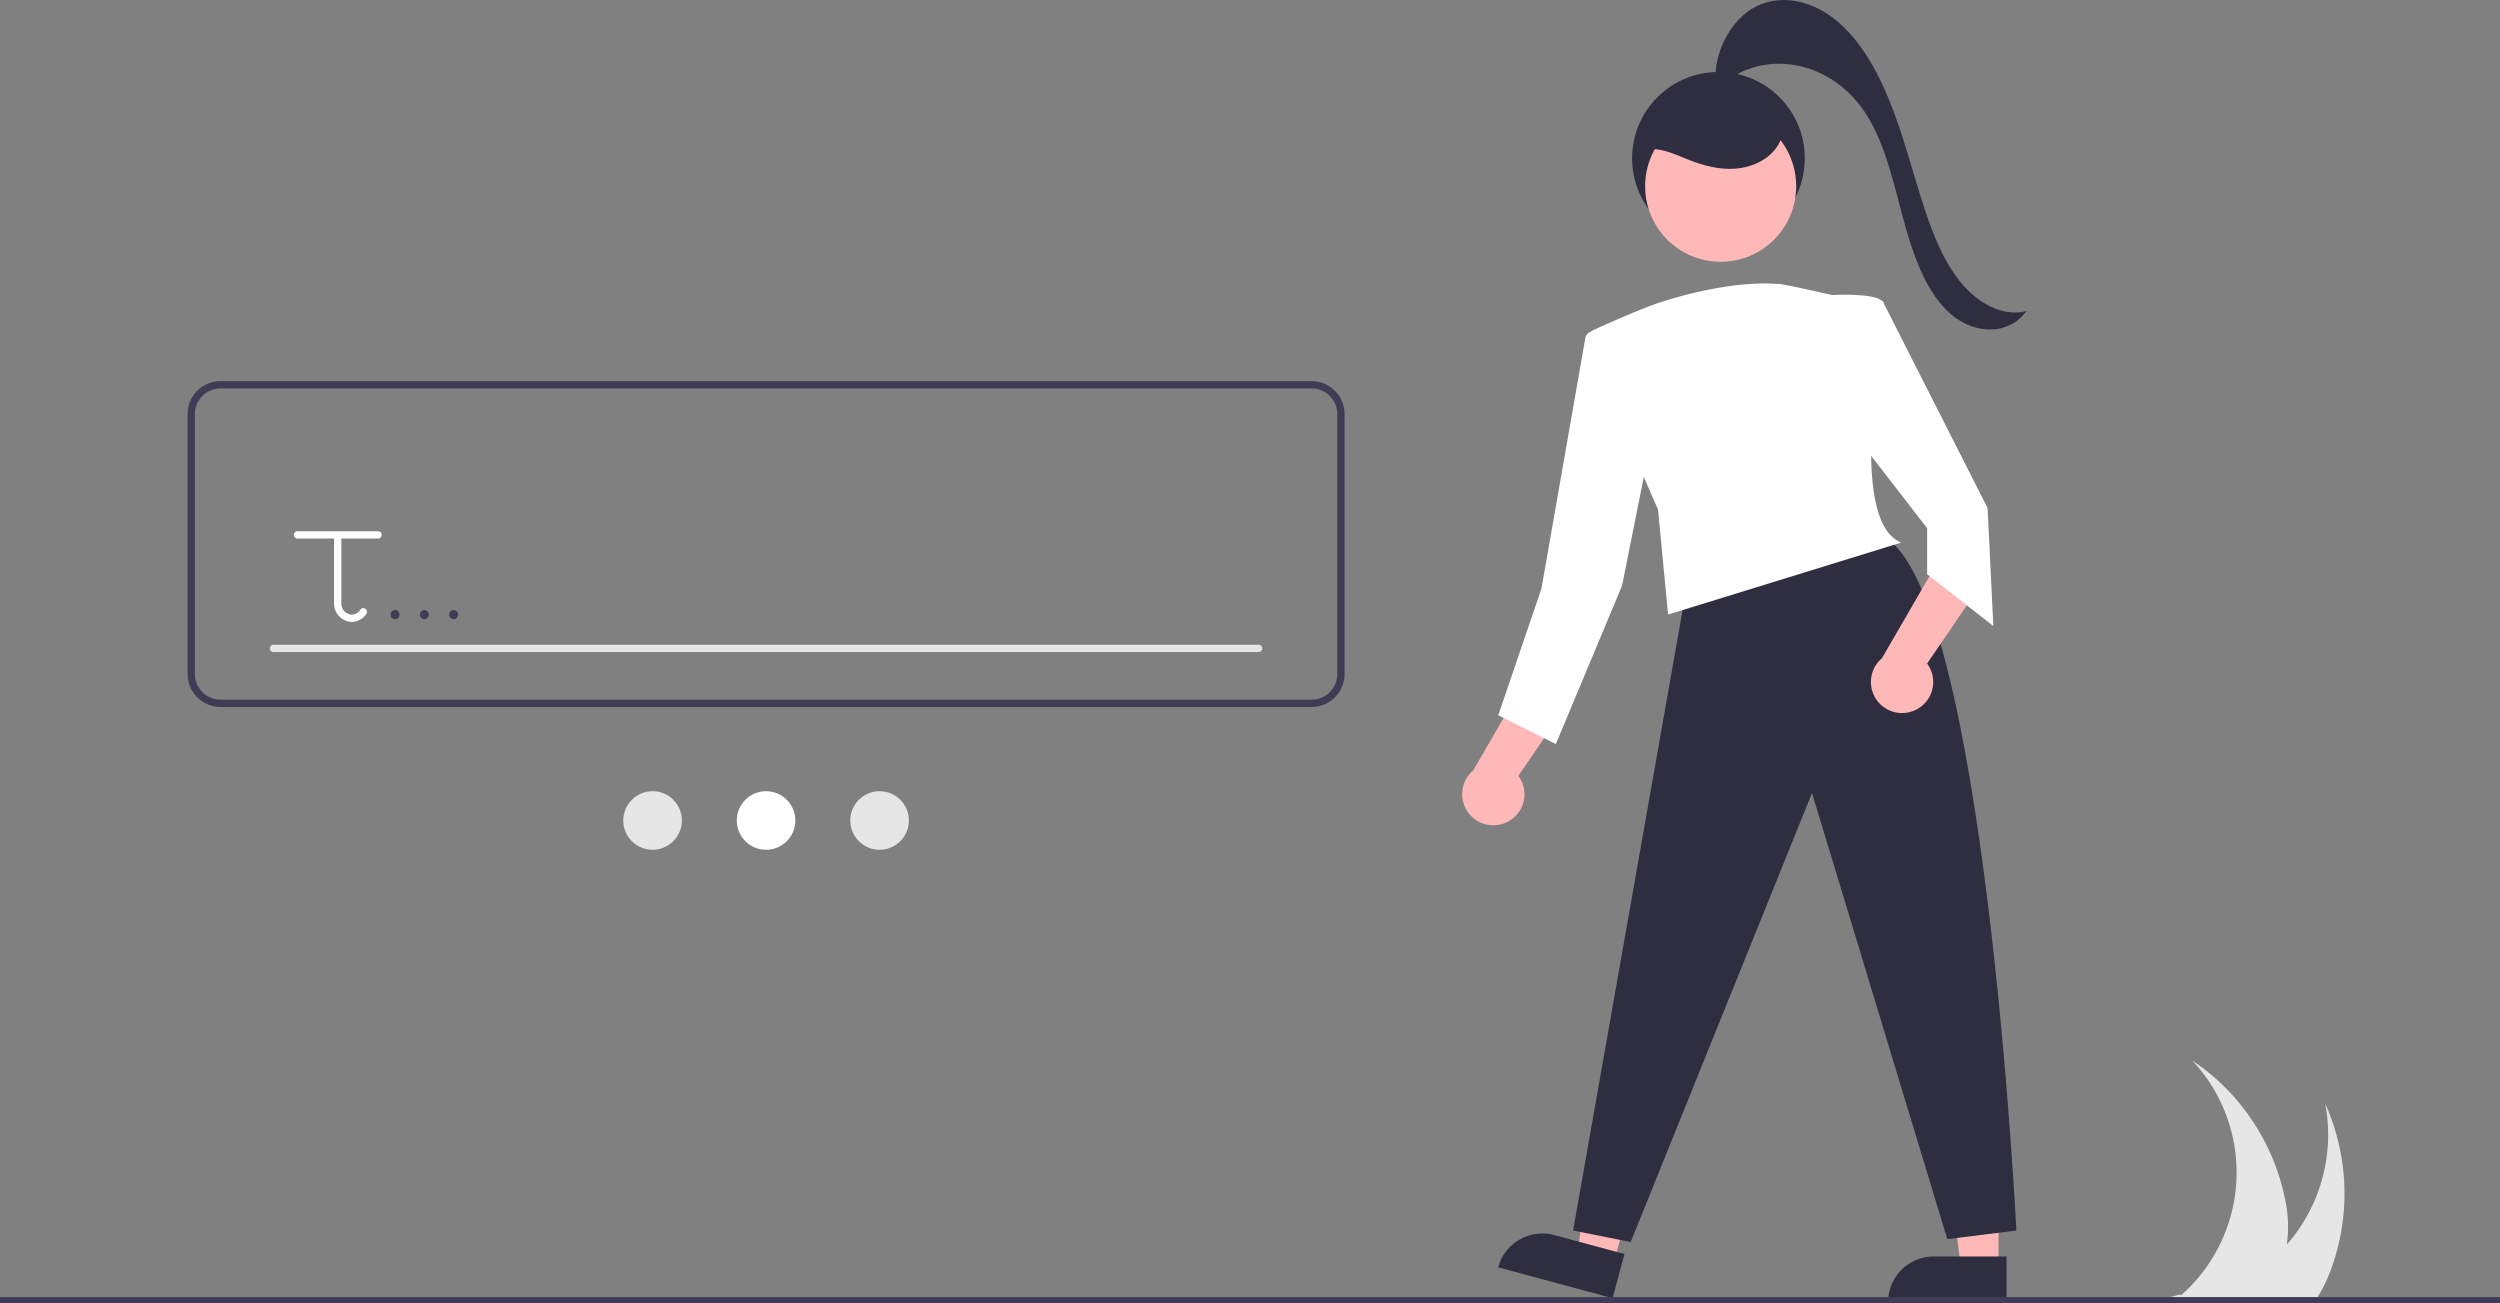 <svg id="ea9cf52e-762c-4b41-ab9b-717db2cb422a" data-name="Layer 1" xmlns="http://www.w3.org/2000/svg" width="813" height="423.804" viewBox="0 0 813 423.804"><rect x="0" y="0" width="813" height="423.804" fill="#808080" stroke="none"/><path d="M951.08,652.122a45.628,45.628,0,0,1-3.9,7.78c-.43.68-.88,1.35-1.36,2H905.98c-.28-.21-.55-.43-.83-.64-1.4-.11-2.79-.25-4.15-.4.14-.12.29-.24.43-.36-.72.06-1.44.12-2.16.15.57.07,1.15.14,1.73.21-.43.35-.87.7-1.32,1.04h-1.74l1.17-1.25c-.93.03-1.85.05-2.78.03l2.91-.78,3.14-.84c.12.1.25.2.37.3a53.22,53.22,0,0,0,3.68-76.39,71.338,71.338,0,0,1,30.35,46.01,41.557,41.557,0,0,1,.4,13.8c.35-.39.7-.78,1.04-1.18A54.16,54.16,0,0,0,949.66,597.012,71.381,71.381,0,0,1,951.08,652.122Z" transform="translate(-193.5 -238.098)" fill="#e6e6e6"/><circle cx="558.842" cy="51.483" r="28.082" fill="#2f2e41"/><polygon points="649.907 412.099 637.647 412.098 631.814 364.81 649.909 364.811 649.907 412.099" fill="#ffb8b8"/><path d="M628.89,408.595h23.644a0,0,0,0,1,0,0V423.482a0,0,0,0,1,0,0H614.003a0,0,0,0,1,0,0v0A14.887,14.887,0,0,1,628.89,408.595Z" fill="#2f2e41"/><polygon points="524.845 410.494 513.008 407.302 519.685 360.126 537.155 364.837 524.845 410.494" fill="#ffb8b8"/><path d="M696.876,640.622H720.52a0,0,0,0,1,0,0v14.887a0,0,0,0,1,0,0H681.989a0,0,0,0,1,0,0v0A14.887,14.887,0,0,1,696.876,640.622Z" transform="translate(-0.611 -398.309) rotate(15.09)" fill="#2f2e41"/><path d="M741.577,431.394,705.071,638.263l18.721,3.744,58.972-146.025,43.995,145.089,22.465-2.808s-10.297-207.805-43.059-225.59Z" transform="translate(-193.5 -238.098)" fill="#2f2e41"/><path d="M683.682,505.397a10.056,10.056,0,0,0,3.596-14.994l20.133-29.523-18.567-.288-16.272,28.08a10.11,10.11,0,0,0,11.111,16.726Z" transform="translate(-193.5 -238.098)" fill="#ffb8b8"/><path d="M816.602,468.891a10.056,10.056,0,0,0,3.596-14.994l20.133-29.523-18.567-.288-16.272,28.08a10.11,10.11,0,0,0,11.111,16.726Z" transform="translate(-193.5 -238.098)" fill="#ffb8b8"/><circle cx="559.557" cy="60.564" r="24.561" fill="#ffb8b8"/><path d="M806.165,336.852c-.936-3.744-16.849-2.808-16.849-2.808s-17.919-4.119-17.749-3.604c-15.1-1.162-33.519,4.507-36.202,5.366-5.489,1.514-15.975,6.146-23.538,9.553a4.381,4.381,0,0,0-2.211,5.755l23.068,52.666,3.276,34.166,75.821-23.401C793.06,407.056,807.101,340.596,806.165,336.852Z" transform="translate(-193.5 -238.098)" fill="#ffffff"/><polygon points="606.113 99.69 612.336 98.127 646.363 165.214 648.235 203.593 626.706 186.744 626.706 171.767 604.241 142.749 606.113 99.69" fill="#ffffff"/><path d="M717.708,342.936l-7.206,3.202a2.503,2.503,0,0,0-1.449,1.856L694.774,429.522l-14.041,41.187,18.721,9.361,21.529-51.483,7.488-37.442Z" transform="translate(-193.5 -238.098)" fill="#ffffff"/><path d="M727.3,287.083c4.985-1.637,10.244.929,15.113,2.883,4.799,1.925,9.927,3.313,15.089,3.009s10.383-2.483,13.504-6.606,3.67-10.302.581-14.449c-2.034-2.73-5.279-4.287-8.528-5.302-6.943-2.167-14.713-2.242-21.313.815s-11.775,9.516-12.318,16.769" transform="translate(-193.5 -238.098)" fill="#2f2e41"/><path d="M751.594,267.519c-1.674-11.336,4.535-23.106,13.01-27.328s18.418-1.731,26.053,4.556,13.2,15.949,17.343,26.22,7.011,21.271,10.386,31.983c2.998,9.513,6.516,19.032,12.21,26.308s13.972,12.01,21.905,10.011c-6.517,8.763-18.507,7.245-25.945-.25s-11.305-19.21-14.349-30.614-5.692-23.335-11.58-32.785c-10.475-16.811-31.031-21.862-45.711-11.231" transform="translate(-193.5 -238.098)" fill="#2f2e41"/><rect y="421.804" width="813" height="2" fill="#3f3d56"/><path d="M620.04,468.01H265.216A10.728,10.728,0,0,1,254.5,457.294V372.755a10.728,10.728,0,0,1,10.716-10.716H620.04a10.728,10.728,0,0,1,10.716,10.716v84.539A10.728,10.728,0,0,1,620.04,468.01ZM265.216,364.42a8.345,8.345,0,0,0-8.335,8.335v84.539a8.345,8.345,0,0,0,8.335,8.335H620.04a8.345,8.345,0,0,0,8.335-8.335V372.755a8.345,8.345,0,0,0-8.335-8.335Z" transform="translate(-193.5 -238.098)" fill="#3f3d56"/><path d="M602.775,450.15h-320.294a1.191,1.191,0,1,1,0-2.381h320.294a1.191,1.191,0,1,1,0,2.381Z" transform="translate(-193.5 -238.098)" fill="#e6e6e6"/><path d="M316.416,410.857h-26.195a1.191,1.191,0,0,0,0,2.381h11.907v21.054a5.996,5.996,0,0,0,5.543,6.062c.074.003.151.005.229.005a5.762,5.762,0,0,0,4.706-2.593,1.19,1.19,0,0,0-1.905-1.428,3.379,3.379,0,0,1-2.93,1.637,3.595,3.595,0,0,1-3.262-3.683V413.238h11.907a1.191,1.191,0,1,0,0-2.381Z" transform="translate(-193.5 -238.098)" fill="#ffffff"/><circle cx="212.217" cy="266.823" r="9.525" fill="#e6e6e6"/><circle cx="249.128" cy="266.823" r="9.525" fill="#ffffff"/><circle cx="286.039" cy="266.823" r="9.525" fill="#e6e6e6"/><path d="M321.975,439.471a1.501,1.501,0,0,0,0-3,1.501,1.501,0,0,0,0,3Z" transform="translate(-193.5 -238.098)" fill="#3f3d56"/><path d="M331.501,439.471a1.501,1.501,0,0,0,0-3,1.501,1.501,0,0,0,0,3Z" transform="translate(-193.5 -238.098)" fill="#3f3d56"/><path d="M341.026,439.471a1.501,1.501,0,0,0,0-3,1.501,1.501,0,0,0,0,3Z" transform="translate(-193.5 -238.098)" fill="#3f3d56"/></svg>
